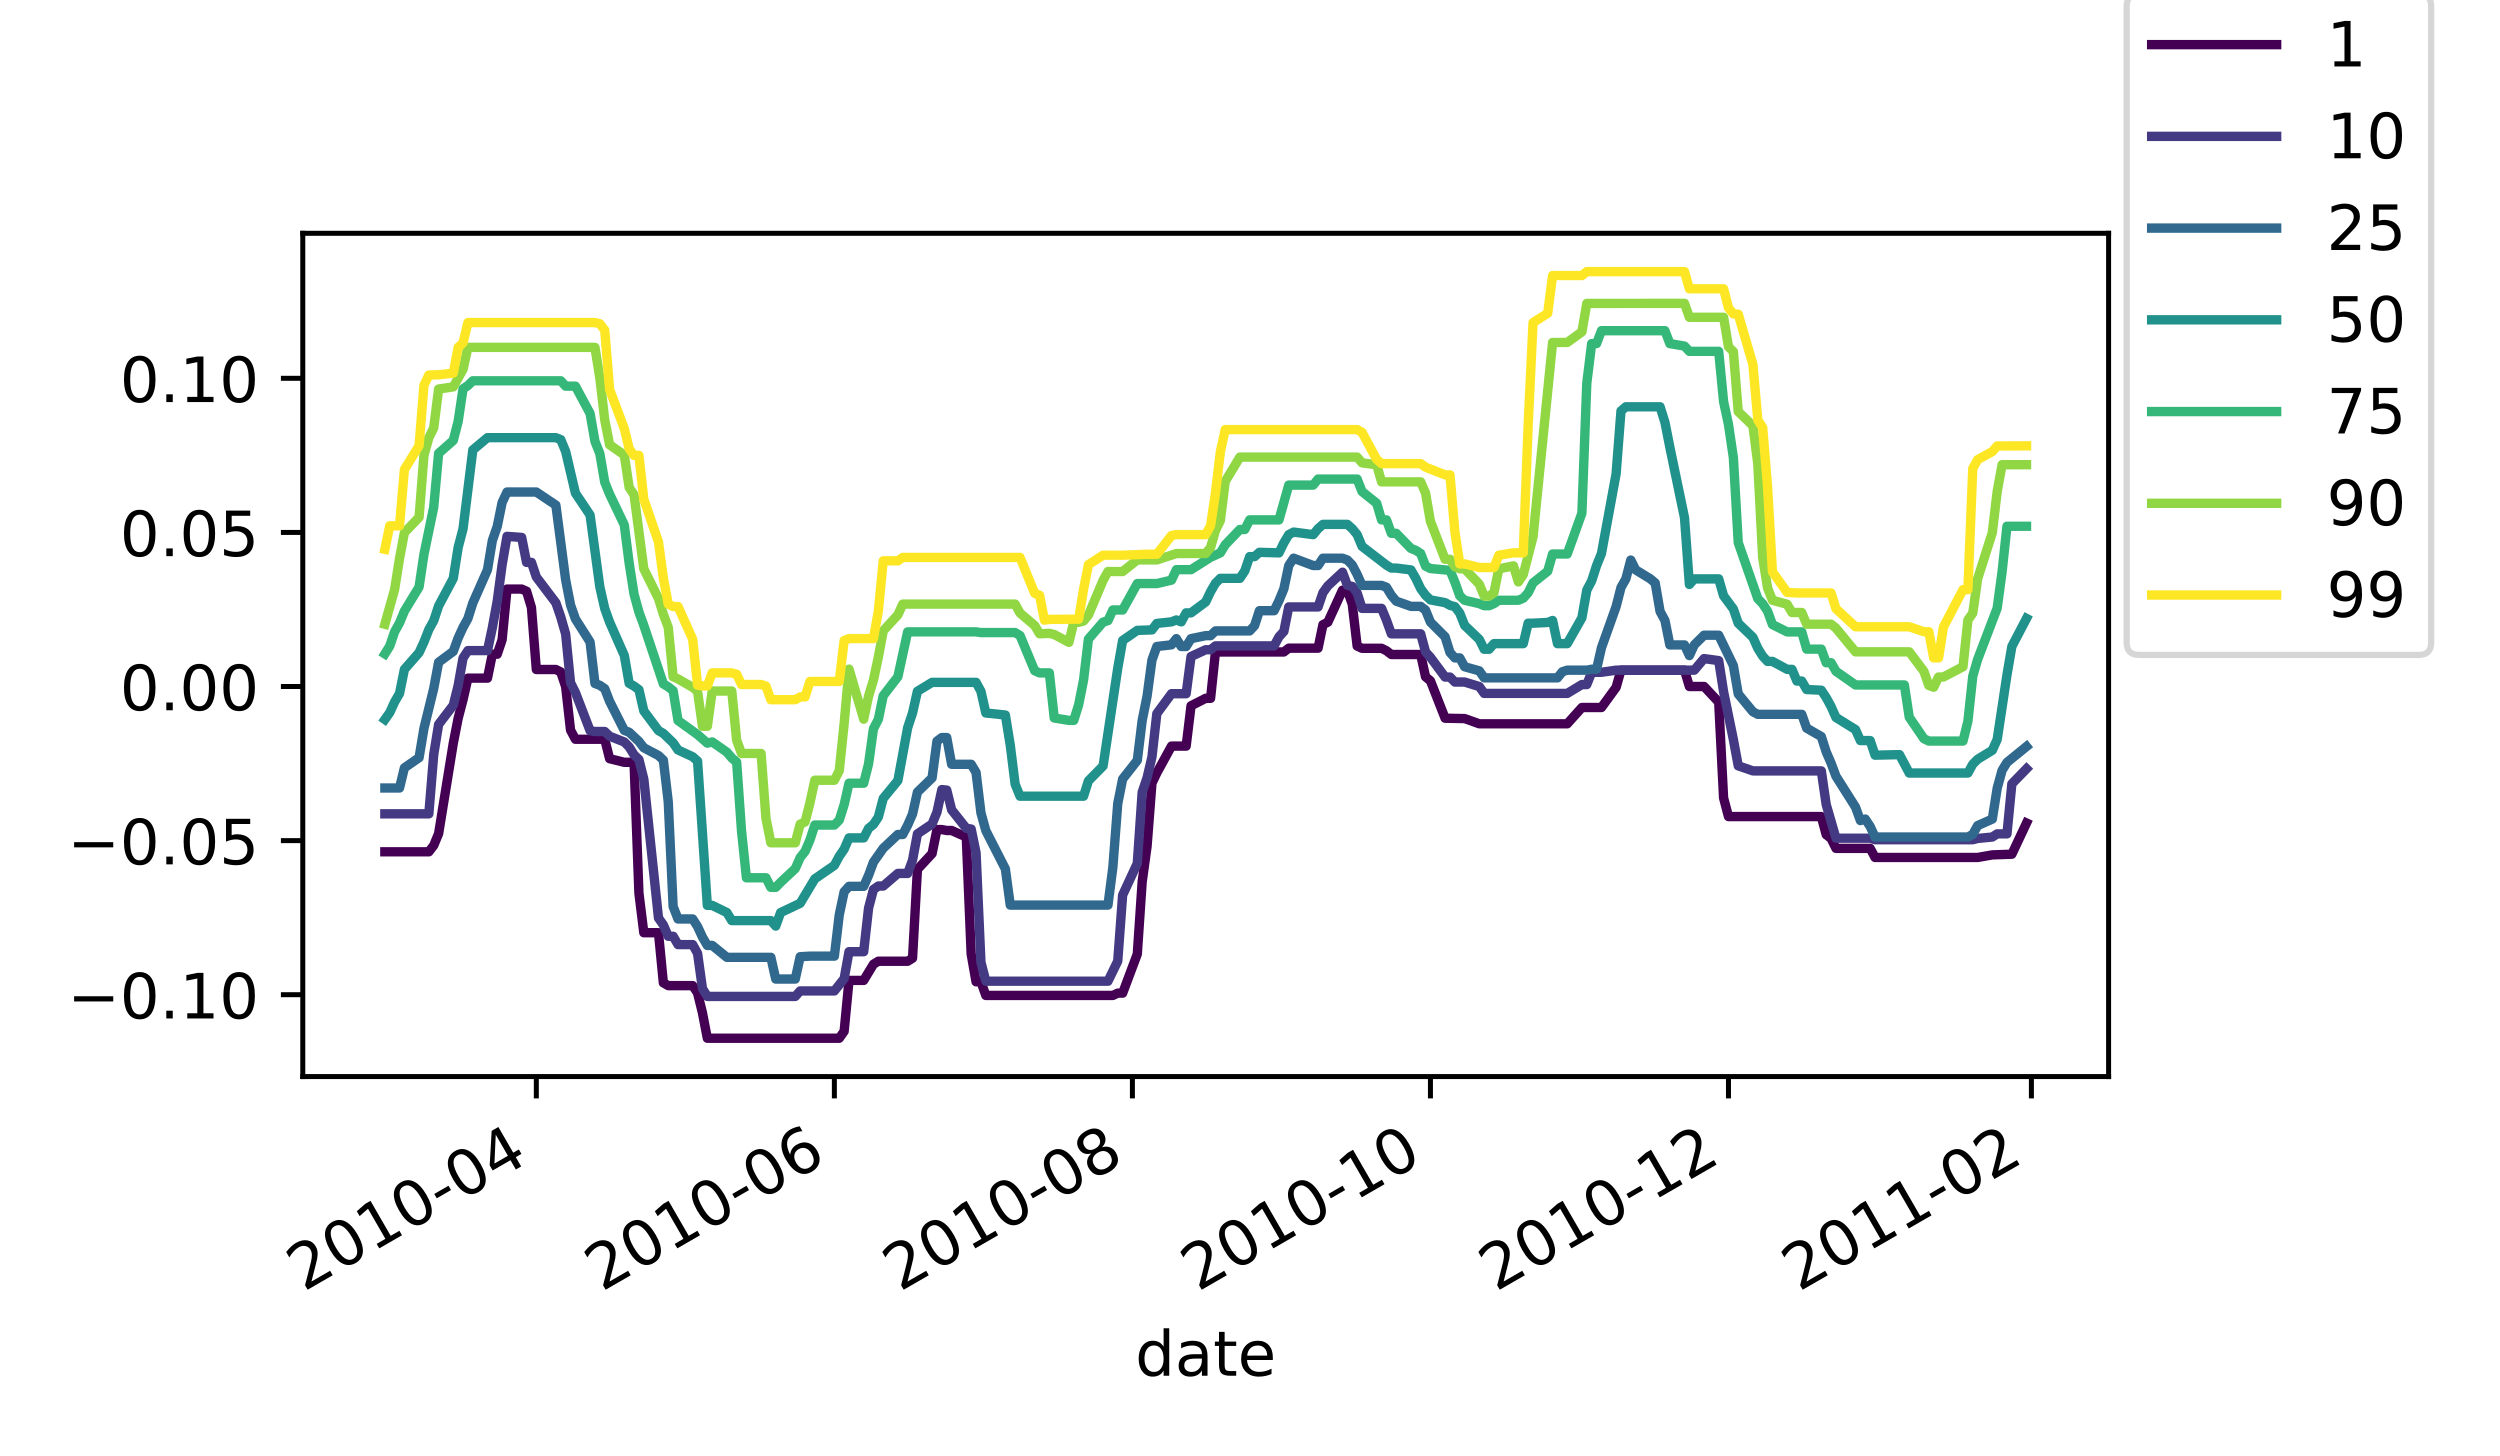 <?xml version="1.0" encoding="utf-8" standalone="no"?>
<!DOCTYPE svg PUBLIC "-//W3C//DTD SVG 1.1//EN"
  "http://www.w3.org/Graphics/SVG/1.1/DTD/svg11.dtd">
<!-- Created with matplotlib (http://matplotlib.org/) -->
<svg height="233pt" version="1.1" viewBox="0 0 400 233" width="400pt" xmlns="http://www.w3.org/2000/svg" xmlns:xlink="http://www.w3.org/1999/xlink">
 <defs>
  <style type="text/css">
*{stroke-linecap:butt;stroke-linejoin:round;}
  </style>
 </defs>
 <g id="figure_1">
  <g id="patch_1">
   <path d="M 0 233 
L 400 233 
L 400 0 
L 0 0 
z
" style="fill:#ffffff;"/>
  </g>
  <g id="axes_1">
   <g id="patch_2">
    <path d="M 48.445 172.249 
L 337.375 172.249 
L 337.375 37.327 
L 48.445 37.327 
z
" style="fill:#ffffff;"/>
   </g>
   <g id="matplotlib.axis_1">
    <g id="xtick_1">
     <g id="line2d_1">
      <defs>
       <path d="M 0 0 
L 0 3.5 
" id="m44a816fcd1" style="stroke:#000000;stroke-width:0.8;"/>
      </defs>
      <g>
       <use style="stroke:#000000;stroke-width:0.8;" x="85.812" xlink:href="#m44a816fcd1" y="172.249"/>
      </g>
     </g>
     <g id="text_1">
      <!-- 2010-04 -->
      <defs>
       <path d="M 19.188 8.297 
L 53.609 8.297 
L 53.609 0 
L 7.328 0 
L 7.328 8.297 
Q 12.938 14.109 22.625 23.891 
Q 32.328 33.688 34.812 36.531 
Q 39.547 41.844 41.422 45.531 
Q 43.312 49.219 43.312 52.781 
Q 43.312 58.594 39.234 62.25 
Q 35.156 65.922 28.609 65.922 
Q 23.969 65.922 18.812 64.312 
Q 13.672 62.703 7.812 59.422 
L 7.812 69.391 
Q 13.766 71.781 18.938 73 
Q 24.125 74.219 28.422 74.219 
Q 39.75 74.219 46.484 68.547 
Q 53.219 62.891 53.219 53.422 
Q 53.219 48.922 51.531 44.891 
Q 49.859 40.875 45.406 35.406 
Q 44.188 33.984 37.641 27.219 
Q 31.109 20.453 19.188 8.297 
z
" id="DejaVuSans-32"/>
       <path d="M 31.781 66.406 
Q 24.172 66.406 20.328 58.906 
Q 16.5 51.422 16.5 36.375 
Q 16.5 21.391 20.328 13.891 
Q 24.172 6.391 31.781 6.391 
Q 39.453 6.391 43.281 13.891 
Q 47.125 21.391 47.125 36.375 
Q 47.125 51.422 43.281 58.906 
Q 39.453 66.406 31.781 66.406 
z
M 31.781 74.219 
Q 44.047 74.219 50.516 64.516 
Q 56.984 54.828 56.984 36.375 
Q 56.984 17.969 50.516 8.266 
Q 44.047 -1.422 31.781 -1.422 
Q 19.531 -1.422 13.062 8.266 
Q 6.594 17.969 6.594 36.375 
Q 6.594 54.828 13.062 64.516 
Q 19.531 74.219 31.781 74.219 
z
" id="DejaVuSans-30"/>
       <path d="M 12.406 8.297 
L 28.516 8.297 
L 28.516 63.922 
L 10.984 60.406 
L 10.984 69.391 
L 28.422 72.906 
L 38.281 72.906 
L 38.281 8.297 
L 54.391 8.297 
L 54.391 0 
L 12.406 0 
z
" id="DejaVuSans-31"/>
       <path d="M 4.891 31.391 
L 31.203 31.391 
L 31.203 23.391 
L 4.891 23.391 
z
" id="DejaVuSans-2d"/>
       <path d="M 37.797 64.312 
L 12.891 25.391 
L 37.797 25.391 
z
M 35.203 72.906 
L 47.609 72.906 
L 47.609 25.391 
L 58.016 25.391 
L 58.016 17.188 
L 47.609 17.188 
L 47.609 0 
L 37.797 0 
L 37.797 17.188 
L 4.891 17.188 
L 4.891 26.703 
z
" id="DejaVuSans-34"/>
      </defs>
      <g transform="translate(48.587 206.721)rotate(-30)scale(0.1 -0.1)">
       <use xlink:href="#DejaVuSans-32"/>
       <use x="63.623" xlink:href="#DejaVuSans-30"/>
       <use x="127.246" xlink:href="#DejaVuSans-31"/>
       <use x="190.869" xlink:href="#DejaVuSans-30"/>
       <use x="254.492" xlink:href="#DejaVuSans-2d"/>
       <use x="290.576" xlink:href="#DejaVuSans-30"/>
       <use x="354.199" xlink:href="#DejaVuSans-34"/>
      </g>
     </g>
    </g>
    <g id="xtick_2">
     <g id="line2d_2">
      <g>
       <use style="stroke:#000000;stroke-width:0.8;" x="133.498" xlink:href="#m44a816fcd1" y="172.249"/>
      </g>
     </g>
     <g id="text_2">
      <!-- 2010-06 -->
      <defs>
       <path d="M 33.016 40.375 
Q 26.375 40.375 22.484 35.828 
Q 18.609 31.297 18.609 23.391 
Q 18.609 15.531 22.484 10.953 
Q 26.375 6.391 33.016 6.391 
Q 39.656 6.391 43.531 10.953 
Q 47.406 15.531 47.406 23.391 
Q 47.406 31.297 43.531 35.828 
Q 39.656 40.375 33.016 40.375 
z
M 52.594 71.297 
L 52.594 62.312 
Q 48.875 64.062 45.094 64.984 
Q 41.312 65.922 37.594 65.922 
Q 27.828 65.922 22.672 59.328 
Q 17.531 52.734 16.797 39.406 
Q 19.672 43.656 24.016 45.922 
Q 28.375 48.188 33.594 48.188 
Q 44.578 48.188 50.953 41.516 
Q 57.328 34.859 57.328 23.391 
Q 57.328 12.156 50.688 5.359 
Q 44.047 -1.422 33.016 -1.422 
Q 20.359 -1.422 13.672 8.266 
Q 6.984 17.969 6.984 36.375 
Q 6.984 53.656 15.188 63.938 
Q 23.391 74.219 37.203 74.219 
Q 40.922 74.219 44.703 73.484 
Q 48.484 72.75 52.594 71.297 
z
" id="DejaVuSans-36"/>
      </defs>
      <g transform="translate(96.273 206.721)rotate(-30)scale(0.1 -0.1)">
       <use xlink:href="#DejaVuSans-32"/>
       <use x="63.623" xlink:href="#DejaVuSans-30"/>
       <use x="127.246" xlink:href="#DejaVuSans-31"/>
       <use x="190.869" xlink:href="#DejaVuSans-30"/>
       <use x="254.492" xlink:href="#DejaVuSans-2d"/>
       <use x="290.576" xlink:href="#DejaVuSans-30"/>
       <use x="354.199" xlink:href="#DejaVuSans-36"/>
      </g>
     </g>
    </g>
    <g id="xtick_3">
     <g id="line2d_3">
      <g>
       <use style="stroke:#000000;stroke-width:0.8;" x="181.184" xlink:href="#m44a816fcd1" y="172.249"/>
      </g>
     </g>
     <g id="text_3">
      <!-- 2010-08 -->
      <defs>
       <path d="M 31.781 34.625 
Q 24.75 34.625 20.719 30.859 
Q 16.703 27.094 16.703 20.516 
Q 16.703 13.922 20.719 10.156 
Q 24.75 6.391 31.781 6.391 
Q 38.812 6.391 42.859 10.172 
Q 46.922 13.969 46.922 20.516 
Q 46.922 27.094 42.891 30.859 
Q 38.875 34.625 31.781 34.625 
z
M 21.922 38.812 
Q 15.578 40.375 12.031 44.719 
Q 8.5 49.078 8.5 55.328 
Q 8.5 64.062 14.719 69.141 
Q 20.953 74.219 31.781 74.219 
Q 42.672 74.219 48.875 69.141 
Q 55.078 64.062 55.078 55.328 
Q 55.078 49.078 51.531 44.719 
Q 48 40.375 41.703 38.812 
Q 48.828 37.156 52.797 32.312 
Q 56.781 27.484 56.781 20.516 
Q 56.781 9.906 50.312 4.234 
Q 43.844 -1.422 31.781 -1.422 
Q 19.734 -1.422 13.25 4.234 
Q 6.781 9.906 6.781 20.516 
Q 6.781 27.484 10.781 32.312 
Q 14.797 37.156 21.922 38.812 
z
M 18.312 54.391 
Q 18.312 48.734 21.844 45.562 
Q 25.391 42.391 31.781 42.391 
Q 38.141 42.391 41.719 45.562 
Q 45.312 48.734 45.312 54.391 
Q 45.312 60.062 41.719 63.234 
Q 38.141 66.406 31.781 66.406 
Q 25.391 66.406 21.844 63.234 
Q 18.312 60.062 18.312 54.391 
z
" id="DejaVuSans-38"/>
      </defs>
      <g transform="translate(143.959 206.721)rotate(-30)scale(0.1 -0.1)">
       <use xlink:href="#DejaVuSans-32"/>
       <use x="63.623" xlink:href="#DejaVuSans-30"/>
       <use x="127.246" xlink:href="#DejaVuSans-31"/>
       <use x="190.869" xlink:href="#DejaVuSans-30"/>
       <use x="254.492" xlink:href="#DejaVuSans-2d"/>
       <use x="290.576" xlink:href="#DejaVuSans-30"/>
       <use x="354.199" xlink:href="#DejaVuSans-38"/>
      </g>
     </g>
    </g>
    <g id="xtick_4">
     <g id="line2d_4">
      <g>
       <use style="stroke:#000000;stroke-width:0.8;" x="228.87" xlink:href="#m44a816fcd1" y="172.249"/>
      </g>
     </g>
     <g id="text_4">
      <!-- 2010-10 -->
      <g transform="translate(191.645 206.721)rotate(-30)scale(0.1 -0.1)">
       <use xlink:href="#DejaVuSans-32"/>
       <use x="63.623" xlink:href="#DejaVuSans-30"/>
       <use x="127.246" xlink:href="#DejaVuSans-31"/>
       <use x="190.869" xlink:href="#DejaVuSans-30"/>
       <use x="254.492" xlink:href="#DejaVuSans-2d"/>
       <use x="290.576" xlink:href="#DejaVuSans-31"/>
       <use x="354.199" xlink:href="#DejaVuSans-30"/>
      </g>
     </g>
    </g>
    <g id="xtick_5">
     <g id="line2d_5">
      <g>
       <use style="stroke:#000000;stroke-width:0.8;" x="276.556" xlink:href="#m44a816fcd1" y="172.249"/>
      </g>
     </g>
     <g id="text_5">
      <!-- 2010-12 -->
      <g transform="translate(239.331 206.721)rotate(-30)scale(0.1 -0.1)">
       <use xlink:href="#DejaVuSans-32"/>
       <use x="63.623" xlink:href="#DejaVuSans-30"/>
       <use x="127.246" xlink:href="#DejaVuSans-31"/>
       <use x="190.869" xlink:href="#DejaVuSans-30"/>
       <use x="254.492" xlink:href="#DejaVuSans-2d"/>
       <use x="290.576" xlink:href="#DejaVuSans-31"/>
       <use x="354.199" xlink:href="#DejaVuSans-32"/>
      </g>
     </g>
    </g>
    <g id="xtick_6">
     <g id="line2d_6">
      <g>
       <use style="stroke:#000000;stroke-width:0.8;" x="325.024" xlink:href="#m44a816fcd1" y="172.249"/>
      </g>
     </g>
     <g id="text_6">
      <!-- 2011-02 -->
      <g transform="translate(287.799 206.721)rotate(-30)scale(0.1 -0.1)">
       <use xlink:href="#DejaVuSans-32"/>
       <use x="63.623" xlink:href="#DejaVuSans-30"/>
       <use x="127.246" xlink:href="#DejaVuSans-31"/>
       <use x="190.869" xlink:href="#DejaVuSans-31"/>
       <use x="254.492" xlink:href="#DejaVuSans-2d"/>
       <use x="290.576" xlink:href="#DejaVuSans-30"/>
       <use x="354.199" xlink:href="#DejaVuSans-32"/>
      </g>
     </g>
    </g>
    <g id="text_7">
     <!-- date -->
     <defs>
      <path d="M 45.406 46.391 
L 45.406 75.984 
L 54.391 75.984 
L 54.391 0 
L 45.406 0 
L 45.406 8.203 
Q 42.578 3.328 38.25 0.953 
Q 33.938 -1.422 27.875 -1.422 
Q 17.969 -1.422 11.734 6.484 
Q 5.516 14.406 5.516 27.297 
Q 5.516 40.188 11.734 48.094 
Q 17.969 56 27.875 56 
Q 33.938 56 38.25 53.625 
Q 42.578 51.266 45.406 46.391 
z
M 14.797 27.297 
Q 14.797 17.391 18.875 11.75 
Q 22.953 6.109 30.078 6.109 
Q 37.203 6.109 41.297 11.75 
Q 45.406 17.391 45.406 27.297 
Q 45.406 37.203 41.297 42.844 
Q 37.203 48.484 30.078 48.484 
Q 22.953 48.484 18.875 42.844 
Q 14.797 37.203 14.797 27.297 
z
" id="DejaVuSans-64"/>
      <path d="M 34.281 27.484 
Q 23.391 27.484 19.188 25 
Q 14.984 22.516 14.984 16.5 
Q 14.984 11.719 18.141 8.906 
Q 21.297 6.109 26.703 6.109 
Q 34.188 6.109 38.703 11.406 
Q 43.219 16.703 43.219 25.484 
L 43.219 27.484 
z
M 52.203 31.203 
L 52.203 0 
L 43.219 0 
L 43.219 8.297 
Q 40.141 3.328 35.547 0.953 
Q 30.953 -1.422 24.312 -1.422 
Q 15.922 -1.422 10.953 3.297 
Q 6 8.016 6 15.922 
Q 6 25.141 12.172 29.828 
Q 18.359 34.516 30.609 34.516 
L 43.219 34.516 
L 43.219 35.406 
Q 43.219 41.609 39.141 45 
Q 35.062 48.391 27.688 48.391 
Q 23 48.391 18.547 47.266 
Q 14.109 46.141 10.016 43.891 
L 10.016 52.203 
Q 14.938 54.109 19.578 55.047 
Q 24.219 56 28.609 56 
Q 40.484 56 46.344 49.844 
Q 52.203 43.703 52.203 31.203 
z
" id="DejaVuSans-61"/>
      <path d="M 18.312 70.219 
L 18.312 54.688 
L 36.812 54.688 
L 36.812 47.703 
L 18.312 47.703 
L 18.312 18.016 
Q 18.312 11.328 20.141 9.422 
Q 21.969 7.516 27.594 7.516 
L 36.812 7.516 
L 36.812 0 
L 27.594 0 
Q 17.188 0 13.234 3.875 
Q 9.281 7.766 9.281 18.016 
L 9.281 47.703 
L 2.688 47.703 
L 2.688 54.688 
L 9.281 54.688 
L 9.281 70.219 
z
" id="DejaVuSans-74"/>
      <path d="M 56.203 29.594 
L 56.203 25.203 
L 14.891 25.203 
Q 15.484 15.922 20.484 11.062 
Q 25.484 6.203 34.422 6.203 
Q 39.594 6.203 44.453 7.469 
Q 49.312 8.734 54.109 11.281 
L 54.109 2.781 
Q 49.266 0.734 44.188 -0.344 
Q 39.109 -1.422 33.891 -1.422 
Q 20.797 -1.422 13.156 6.188 
Q 5.516 13.812 5.516 26.812 
Q 5.516 40.234 12.766 48.109 
Q 20.016 56 32.328 56 
Q 43.359 56 49.781 48.891 
Q 56.203 41.797 56.203 29.594 
z
M 47.219 32.234 
Q 47.125 39.594 43.094 43.984 
Q 39.062 48.391 32.422 48.391 
Q 24.906 48.391 20.391 44.141 
Q 15.875 39.891 15.188 32.172 
z
" id="DejaVuSans-65"/>
     </defs>
     <g transform="translate(181.635 220.12)scale(0.1 -0.1)">
      <use xlink:href="#DejaVuSans-64"/>
      <use x="63.477" xlink:href="#DejaVuSans-61"/>
      <use x="124.756" xlink:href="#DejaVuSans-74"/>
      <use x="163.965" xlink:href="#DejaVuSans-65"/>
     </g>
    </g>
   </g>
   <g id="matplotlib.axis_2">
    <g id="ytick_1">
     <g id="line2d_7">
      <defs>
       <path d="M 0 0 
L -3.5 0 
" id="m8c38d8826f" style="stroke:#000000;stroke-width:0.8;"/>
      </defs>
      <g>
       <use style="stroke:#000000;stroke-width:0.8;" x="48.445" xlink:href="#m8c38d8826f" y="159.153"/>
      </g>
     </g>
     <g id="text_8">
      <!-- −0.10 -->
      <defs>
       <path d="M 10.594 35.5 
L 73.188 35.5 
L 73.188 27.203 
L 10.594 27.203 
z
" id="DejaVuSans-2212"/>
       <path d="M 10.688 12.406 
L 21 12.406 
L 21 0 
L 10.688 0 
z
" id="DejaVuSans-2e"/>
      </defs>
      <g transform="translate(10.8 162.952)scale(0.1 -0.1)">
       <use xlink:href="#DejaVuSans-2212"/>
       <use x="83.789" xlink:href="#DejaVuSans-30"/>
       <use x="147.412" xlink:href="#DejaVuSans-2e"/>
       <use x="179.199" xlink:href="#DejaVuSans-31"/>
       <use x="242.822" xlink:href="#DejaVuSans-30"/>
      </g>
     </g>
    </g>
    <g id="ytick_2">
     <g id="line2d_8">
      <g>
       <use style="stroke:#000000;stroke-width:0.8;" x="48.445" xlink:href="#m8c38d8826f" y="134.498"/>
      </g>
     </g>
     <g id="text_9">
      <!-- −0.05 -->
      <defs>
       <path d="M 10.797 72.906 
L 49.516 72.906 
L 49.516 64.594 
L 19.828 64.594 
L 19.828 46.734 
Q 21.969 47.469 24.109 47.828 
Q 26.266 48.188 28.422 48.188 
Q 40.625 48.188 47.75 41.5 
Q 54.891 34.812 54.891 23.391 
Q 54.891 11.625 47.562 5.094 
Q 40.234 -1.422 26.906 -1.422 
Q 22.312 -1.422 17.547 -0.641 
Q 12.797 0.141 7.719 1.703 
L 7.719 11.625 
Q 12.109 9.234 16.797 8.062 
Q 21.484 6.891 26.703 6.891 
Q 35.156 6.891 40.078 11.328 
Q 45.016 15.766 45.016 23.391 
Q 45.016 31 40.078 35.438 
Q 35.156 39.891 26.703 39.891 
Q 22.75 39.891 18.812 39.016 
Q 14.891 38.141 10.797 36.281 
z
" id="DejaVuSans-35"/>
      </defs>
      <g transform="translate(10.8 138.297)scale(0.1 -0.1)">
       <use xlink:href="#DejaVuSans-2212"/>
       <use x="83.789" xlink:href="#DejaVuSans-30"/>
       <use x="147.412" xlink:href="#DejaVuSans-2e"/>
       <use x="179.199" xlink:href="#DejaVuSans-30"/>
       <use x="242.822" xlink:href="#DejaVuSans-35"/>
      </g>
     </g>
    </g>
    <g id="ytick_3">
     <g id="line2d_9">
      <g>
       <use style="stroke:#000000;stroke-width:0.8;" x="48.445" xlink:href="#m8c38d8826f" y="109.843"/>
      </g>
     </g>
     <g id="text_10">
      <!-- 0.00 -->
      <g transform="translate(19.18 113.642)scale(0.1 -0.1)">
       <use xlink:href="#DejaVuSans-30"/>
       <use x="63.623" xlink:href="#DejaVuSans-2e"/>
       <use x="95.41" xlink:href="#DejaVuSans-30"/>
       <use x="159.033" xlink:href="#DejaVuSans-30"/>
      </g>
     </g>
    </g>
    <g id="ytick_4">
     <g id="line2d_10">
      <g>
       <use style="stroke:#000000;stroke-width:0.8;" x="48.445" xlink:href="#m8c38d8826f" y="85.187"/>
      </g>
     </g>
     <g id="text_11">
      <!-- 0.05 -->
      <g transform="translate(19.18 88.986)scale(0.1 -0.1)">
       <use xlink:href="#DejaVuSans-30"/>
       <use x="63.623" xlink:href="#DejaVuSans-2e"/>
       <use x="95.41" xlink:href="#DejaVuSans-30"/>
       <use x="159.033" xlink:href="#DejaVuSans-35"/>
      </g>
     </g>
    </g>
    <g id="ytick_5">
     <g id="line2d_11">
      <g>
       <use style="stroke:#000000;stroke-width:0.8;" x="48.445" xlink:href="#m8c38d8826f" y="60.532"/>
      </g>
     </g>
     <g id="text_12">
      <!-- 0.10 -->
      <g transform="translate(19.18 64.331)scale(0.1 -0.1)">
       <use xlink:href="#DejaVuSans-30"/>
       <use x="63.623" xlink:href="#DejaVuSans-2e"/>
       <use x="95.41" xlink:href="#DejaVuSans-31"/>
       <use x="159.033" xlink:href="#DejaVuSans-30"/>
      </g>
     </g>
    </g>
   </g>
   <g id="line2d_12">
    <path clip-path="url(#p69d5c476d1)" d="M 61.578 136.288 
L 68.614 136.288 
L 69.396 135.265 
L 70.178 133.376 
L 72.523 118.926 
L 73.305 114.919 
L 74.086 111.94 
L 74.868 108.503 
L 77.995 108.503 
L 78.777 104.672 
L 79.558 104.672 
L 80.34 102.357 
L 81.122 94.251 
L 83.467 94.251 
L 84.249 94.599 
L 85.031 97.204 
L 85.812 107.119 
L 88.939 107.119 
L 89.721 107.513 
L 90.503 109.857 
L 91.284 116.818 
L 92.066 118.281 
L 96.757 118.281 
L 97.538 121.39 
L 99.884 121.97 
L 101.447 121.97 
L 102.229 142.926 
L 103.01 149.234 
L 105.356 149.234 
L 106.137 157.252 
L 106.919 157.699 
L 110.828 157.699 
L 111.61 158.87 
L 112.391 162.058 
L 113.173 166.116 
L 134.28 166.116 
L 135.062 165.01 
L 135.843 156.864 
L 138.189 156.864 
L 139.752 154.275 
L 140.534 153.796 
L 145.224 153.796 
L 146.006 153.31 
L 146.788 139.101 
L 149.133 136.574 
L 149.915 132.733 
L 150.696 132.733 
L 151.478 132.879 
L 152.26 132.879 
L 154.605 133.933 
L 155.387 152.642 
L 156.169 157.083 
L 156.95 157.083 
L 157.732 159.268 
L 178.057 159.268 
L 178.839 158.903 
L 179.621 158.903 
L 181.966 152.657 
L 182.748 141.09 
L 183.529 135.419 
L 184.311 125.307 
L 185.093 123.664 
L 187.438 119.378 
L 189.783 119.378 
L 190.565 112.927 
L 192.91 111.728 
L 193.692 111.728 
L 194.474 104.314 
L 205.418 104.314 
L 206.2 103.706 
L 210.89 103.706 
L 211.672 99.948 
L 212.454 99.55 
L 214.799 94.432 
L 215.581 94.451 
L 216.362 96.672 
L 217.144 103.371 
L 217.926 103.726 
L 221.053 103.726 
L 221.834 104.12 
L 222.616 104.719 
L 227.307 104.719 
L 228.088 108.286 
L 228.87 108.935 
L 231.215 114.914 
L 234.342 114.973 
L 236.687 115.808 
L 250.759 115.808 
L 253.104 113.202 
L 256.231 113.202 
L 258.576 109.98 
L 259.358 107.225 
L 269.52 107.225 
L 270.302 109.839 
L 272.647 109.839 
L 274.992 112.336 
L 275.774 127.67 
L 276.556 130.649 
L 291.409 130.649 
L 292.191 133.546 
L 292.972 134.151 
L 293.754 135.736 
L 299.226 135.736 
L 300.008 137.195 
L 316.424 137.195 
L 318.77 136.782 
L 321.897 136.673 
L 324.242 131.685 
L 324.242 131.685 
" style="fill:none;stroke:#440154;stroke-linecap:square;stroke-width:1.5;"/>
   </g>
   <g id="line2d_13">
    <path clip-path="url(#p69d5c476d1)" d="M 61.578 130.214 
L 68.614 130.214 
L 69.396 120.729 
L 70.178 115.902 
L 72.523 112.837 
L 73.305 109.684 
L 74.086 105.281 
L 74.868 104.095 
L 77.995 104.095 
L 78.777 100.421 
L 79.558 96.167 
L 80.34 90.347 
L 81.122 85.816 
L 83.467 85.99 
L 84.249 89.98 
L 85.031 89.98 
L 85.812 92.316 
L 88.939 96.449 
L 89.721 98.719 
L 90.503 101.439 
L 91.284 109.227 
L 92.066 110.797 
L 94.411 116.909 
L 95.193 117.043 
L 96.757 117.043 
L 97.538 117.798 
L 99.884 118.716 
L 100.665 119.509 
L 101.447 120.771 
L 102.229 121.526 
L 103.01 124.661 
L 105.356 146.879 
L 106.137 147.989 
L 106.919 149.802 
L 107.701 149.802 
L 108.483 151.137 
L 110.828 151.137 
L 111.61 152.533 
L 112.391 158.178 
L 113.173 159.426 
L 127.244 159.426 
L 128.026 158.549 
L 133.498 158.549 
L 135.062 156.589 
L 135.843 152.27 
L 138.189 152.27 
L 138.97 145.299 
L 139.752 142.311 
L 140.534 141.765 
L 141.316 141.765 
L 143.661 139.752 
L 145.224 139.752 
L 146.006 137.626 
L 146.788 133.418 
L 149.133 131.836 
L 149.915 129.948 
L 150.696 126.335 
L 151.478 126.412 
L 152.26 129.575 
L 154.605 132.529 
L 155.387 132.647 
L 156.169 136.44 
L 156.95 153.959 
L 157.732 156.991 
L 177.275 156.991 
L 178.839 153.78 
L 179.621 143.207 
L 181.966 138.151 
L 182.748 126.754 
L 183.529 124.462 
L 184.311 121.127 
L 185.093 114.177 
L 187.438 110.991 
L 189.783 110.991 
L 190.565 105.04 
L 192.91 103.959 
L 193.692 103.959 
L 194.474 103.346 
L 203.854 103.346 
L 204.636 101.889 
L 205.418 101.028 
L 206.2 97.111 
L 210.89 97.111 
L 211.672 94.827 
L 212.454 93.737 
L 214.799 91.56 
L 215.581 93.649 
L 216.362 93.828 
L 217.144 94.871 
L 217.926 97.341 
L 221.053 97.341 
L 221.834 99.231 
L 222.616 101.411 
L 227.307 101.411 
L 228.088 104.305 
L 228.87 105.171 
L 231.215 108.331 
L 231.997 108.331 
L 232.779 109.128 
L 234.342 109.128 
L 236.687 109.847 
L 237.469 110.945 
L 250.759 110.945 
L 253.104 109.529 
L 253.886 109.529 
L 254.667 107.565 
L 256.231 107.565 
L 258.576 107.225 
L 271.084 107.225 
L 272.647 105.375 
L 274.992 105.698 
L 275.774 110.685 
L 277.338 118.327 
L 278.119 122.532 
L 280.465 123.343 
L 291.409 123.343 
L 292.191 128.728 
L 293.754 134.111 
L 299.226 134.111 
L 300.008 134.356 
L 315.643 134.356 
L 316.424 134.152 
L 318.77 133.924 
L 319.551 133.418 
L 321.115 133.418 
L 321.897 125.416 
L 324.242 123.003 
L 324.242 123.003 
" style="fill:none;stroke:#443983;stroke-linecap:square;stroke-width:1.5;"/>
   </g>
   <g id="line2d_14">
    <path clip-path="url(#p69d5c476d1)" d="M 61.578 126.08 
L 63.924 126.08 
L 64.705 122.854 
L 67.051 121.227 
L 67.832 116.541 
L 69.396 110.16 
L 70.178 105.962 
L 72.523 104.217 
L 73.305 102.075 
L 74.086 100.374 
L 74.868 98.955 
L 75.65 96.477 
L 77.995 91.171 
L 78.777 86.479 
L 79.558 84.225 
L 80.34 80.391 
L 81.122 78.725 
L 85.812 78.725 
L 88.939 80.822 
L 90.503 92.775 
L 91.284 96.793 
L 92.066 99.03 
L 94.411 102.722 
L 95.193 109.36 
L 95.975 109.651 
L 96.757 110.189 
L 97.538 112.213 
L 99.884 116.855 
L 100.665 117.158 
L 102.229 118.631 
L 103.01 119.643 
L 105.356 120.887 
L 106.137 121.62 
L 106.919 128.26 
L 107.701 145.05 
L 108.483 147.035 
L 110.828 147.035 
L 111.61 148.252 
L 112.391 149.938 
L 113.173 151.267 
L 113.955 151.267 
L 116.3 153.172 
L 123.336 153.172 
L 124.117 156.647 
L 127.244 156.647 
L 128.026 153.075 
L 129.59 152.983 
L 133.498 152.983 
L 134.28 146.382 
L 135.062 142.688 
L 135.843 141.814 
L 138.189 141.814 
L 138.97 140.055 
L 139.752 137.938 
L 141.316 135.719 
L 143.661 133.518 
L 144.443 133.518 
L 145.224 132.026 
L 146.006 130.242 
L 146.788 126.742 
L 149.133 124.465 
L 149.915 118.59 
L 150.696 118.005 
L 151.478 118.005 
L 152.26 122.285 
L 155.387 122.285 
L 156.169 123.588 
L 156.95 130.059 
L 157.732 132.899 
L 160.859 139.025 
L 161.641 144.813 
L 177.275 144.813 
L 178.057 138.772 
L 178.839 128.584 
L 179.621 124.641 
L 181.966 121.663 
L 182.748 115.276 
L 183.529 111.4 
L 184.311 105.611 
L 185.093 103.44 
L 187.438 103.169 
L 188.22 102.184 
L 189.001 103.44 
L 189.783 103.44 
L 190.565 102.184 
L 192.91 101.703 
L 193.692 101.703 
L 194.474 100.947 
L 199.946 100.947 
L 200.728 100.104 
L 201.509 97.711 
L 203.854 97.711 
L 204.636 96.109 
L 205.418 94.206 
L 206.2 90.486 
L 206.981 89.31 
L 210.108 90.486 
L 210.89 90.486 
L 211.672 89.31 
L 214.799 89.31 
L 215.581 89.603 
L 216.362 90.41 
L 217.144 91.906 
L 217.926 93.664 
L 221.053 93.664 
L 221.834 93.96 
L 222.616 95.252 
L 223.398 96.185 
L 225.743 97.019 
L 227.307 97.019 
L 228.088 97.621 
L 228.87 99.541 
L 231.215 101.884 
L 231.997 104.392 
L 232.779 105.262 
L 233.56 105.262 
L 234.342 106.678 
L 236.687 107.335 
L 237.469 108.459 
L 249.195 108.459 
L 249.977 107.48 
L 250.759 107.225 
L 253.886 107.225 
L 254.667 107.08 
L 255.449 107.08 
L 256.231 103.643 
L 258.576 97.054 
L 259.358 94.004 
L 260.139 92.613 
L 260.921 89.614 
L 261.703 91.174 
L 264.048 92.613 
L 264.83 93.272 
L 265.612 97.831 
L 266.393 99.271 
L 267.175 103.189 
L 269.52 103.189 
L 270.302 104.891 
L 271.084 103.189 
L 272.647 101.634 
L 274.992 101.634 
L 277.338 106.49 
L 278.119 111.034 
L 280.465 113.884 
L 281.246 114.292 
L 288.282 114.292 
L 289.064 116.501 
L 291.409 117.847 
L 292.191 120.304 
L 292.972 122.099 
L 293.754 124.195 
L 296.881 129.134 
L 297.663 131.29 
L 298.445 131.051 
L 299.226 132.235 
L 300.008 133.926 
L 314.861 133.926 
L 315.643 133.502 
L 316.424 132.094 
L 318.77 131.051 
L 319.551 126.111 
L 320.333 123.258 
L 321.115 121.986 
L 324.242 119.442 
L 324.242 119.442 
" style="fill:none;stroke:#31688e;stroke-linecap:square;stroke-width:1.5;"/>
   </g>
   <g id="line2d_15">
    <path clip-path="url(#p69d5c476d1)" d="M 61.578 115.116 
L 62.36 114.01 
L 63.142 112.3 
L 63.924 110.955 
L 64.705 107.096 
L 67.051 104.42 
L 67.832 102.721 
L 68.614 100.726 
L 69.396 99.31 
L 70.178 96.947 
L 72.523 92.546 
L 73.305 87.585 
L 74.086 84.608 
L 75.65 71.991 
L 77.995 70.026 
L 88.939 70.026 
L 89.721 70.339 
L 90.503 72.233 
L 92.066 78.896 
L 94.411 82.403 
L 95.975 93.924 
L 96.757 97.366 
L 97.538 99.548 
L 99.884 104.861 
L 100.665 109.332 
L 101.447 109.776 
L 102.229 110.352 
L 103.01 113.748 
L 105.356 116.892 
L 106.137 117.348 
L 107.701 118.851 
L 108.483 119.993 
L 110.828 121.079 
L 111.61 121.776 
L 113.173 144.861 
L 113.955 144.861 
L 116.3 146.011 
L 117.082 147.295 
L 123.336 147.295 
L 124.117 148.171 
L 124.899 146.011 
L 128.026 144.526 
L 130.371 140.614 
L 133.498 138.457 
L 134.28 137.002 
L 135.062 135.869 
L 135.843 134.063 
L 138.189 134.063 
L 138.97 132.538 
L 139.752 131.906 
L 140.534 130.731 
L 141.316 127.746 
L 143.661 124.89 
L 145.224 116.439 
L 146.006 114.077 
L 146.788 110.604 
L 149.133 109.176 
L 156.169 109.176 
L 156.95 110.606 
L 157.732 114.077 
L 160.859 114.404 
L 161.641 119.237 
L 162.422 125.476 
L 163.204 127.393 
L 173.367 127.393 
L 174.148 124.938 
L 176.494 122.556 
L 178.839 106.925 
L 179.621 102.474 
L 181.966 100.86 
L 184.311 100.784 
L 185.093 99.746 
L 187.438 99.495 
L 188.22 99.194 
L 189.001 99.495 
L 189.783 98.057 
L 190.565 98.057 
L 192.91 96.31 
L 193.692 94.667 
L 194.474 93.319 
L 195.255 92.534 
L 198.382 92.534 
L 199.164 91.347 
L 199.946 89.059 
L 200.728 89.059 
L 201.509 88.372 
L 204.636 88.46 
L 205.418 86.85 
L 206.2 85.542 
L 206.981 85.132 
L 210.108 85.542 
L 210.89 84.591 
L 211.672 83.901 
L 215.581 83.901 
L 216.362 84.586 
L 217.144 85.542 
L 217.926 87.417 
L 221.834 90.422 
L 222.616 90.892 
L 223.398 90.892 
L 225.743 91.186 
L 226.525 92.534 
L 227.307 94.179 
L 228.088 95.24 
L 228.87 95.983 
L 231.215 96.423 
L 231.997 96.857 
L 232.779 97.064 
L 233.56 98.089 
L 234.342 100.06 
L 236.687 102.304 
L 237.469 103.88 
L 238.251 103.88 
L 239.033 102.981 
L 243.723 102.981 
L 244.505 99.711 
L 245.286 99.711 
L 247.632 99.595 
L 248.413 99.277 
L 249.195 102.981 
L 250.759 102.981 
L 253.104 98.853 
L 253.886 94.422 
L 254.667 92.937 
L 255.449 90.506 
L 256.231 88.558 
L 258.576 75.824 
L 259.358 65.754 
L 260.139 65.087 
L 265.612 65.087 
L 266.393 67.585 
L 267.175 71.557 
L 269.52 82.833 
L 270.302 93.513 
L 271.084 92.622 
L 274.992 92.622 
L 275.774 95.332 
L 277.338 97.437 
L 278.119 99.719 
L 280.465 101.973 
L 281.246 103.725 
L 282.028 104.984 
L 282.81 105.823 
L 283.592 105.823 
L 285.937 107.096 
L 286.718 107.096 
L 287.5 108.968 
L 288.282 108.968 
L 289.064 110.32 
L 291.409 110.435 
L 292.191 111.615 
L 292.972 113.05 
L 293.754 114.795 
L 296.881 116.735 
L 297.663 118.491 
L 299.226 118.491 
L 300.008 120.827 
L 303.917 120.742 
L 305.48 123.683 
L 314.861 123.683 
L 315.643 122.268 
L 316.424 121.483 
L 318.77 120.049 
L 319.551 118.305 
L 321.115 107.987 
L 321.897 103.429 
L 324.242 98.951 
L 324.242 98.951 
" style="fill:none;stroke:#21918c;stroke-linecap:square;stroke-width:1.5;"/>
   </g>
   <g id="line2d_16">
    <path clip-path="url(#p69d5c476d1)" d="M 61.578 104.624 
L 62.36 103.367 
L 63.142 101.077 
L 63.924 99.666 
L 64.705 97.773 
L 67.051 93.921 
L 67.832 88.691 
L 69.396 81.151 
L 70.178 72.534 
L 72.523 70.466 
L 73.305 67.428 
L 74.086 62.211 
L 74.868 61.688 
L 75.65 60.927 
L 89.721 60.927 
L 90.503 61.782 
L 92.066 61.782 
L 94.411 66.154 
L 95.193 70.615 
L 95.975 72.583 
L 96.757 77.148 
L 97.538 79.068 
L 99.884 83.985 
L 100.665 90.112 
L 101.447 95.072 
L 102.229 97.939 
L 103.01 100.065 
L 106.137 109.429 
L 106.919 109.901 
L 107.701 110.515 
L 108.483 115.283 
L 111.61 117.539 
L 113.173 118.901 
L 113.955 118.711 
L 116.3 120.344 
L 117.082 121.271 
L 117.863 121.932 
L 118.645 132.961 
L 119.427 140.445 
L 122.554 140.445 
L 123.336 141.977 
L 124.117 141.977 
L 124.899 141.173 
L 127.244 138.977 
L 128.026 137.21 
L 128.808 136.227 
L 129.59 134.39 
L 130.371 132.005 
L 133.498 132.005 
L 134.28 131.22 
L 135.062 128.749 
L 135.843 125.314 
L 138.189 125.314 
L 138.97 122.22 
L 139.752 116.598 
L 140.534 115.099 
L 141.316 111.319 
L 143.661 108.273 
L 145.224 101.099 
L 156.169 101.099 
L 156.95 101.212 
L 162.422 101.212 
L 163.204 101.685 
L 165.549 107.317 
L 166.331 107.666 
L 167.895 107.666 
L 168.676 114.875 
L 171.022 115.26 
L 171.803 115.26 
L 172.585 112.763 
L 173.367 108.822 
L 174.148 102.246 
L 176.494 99.542 
L 177.275 99.298 
L 178.057 97.596 
L 179.621 97.596 
L 181.966 93.373 
L 185.093 93.373 
L 187.438 92.82 
L 188.22 91.148 
L 190.565 91.148 
L 193.692 89.164 
L 195.255 88.452 
L 196.037 87.167 
L 198.382 84.717 
L 199.164 84.717 
L 199.946 83.184 
L 204.636 83.184 
L 206.2 77.615 
L 210.108 77.615 
L 210.89 76.651 
L 217.144 76.651 
L 217.926 78.644 
L 220.271 80.53 
L 221.053 83.177 
L 221.834 83.177 
L 222.616 85.329 
L 223.398 85.329 
L 225.743 87.744 
L 226.525 88.051 
L 227.307 88.552 
L 228.088 90.582 
L 228.87 90.967 
L 231.997 91.257 
L 232.779 93.137 
L 233.56 95.331 
L 234.342 96.044 
L 236.687 96.582 
L 237.469 96.915 
L 238.251 96.915 
L 239.033 96.582 
L 239.814 96.044 
L 242.941 96.044 
L 243.723 95.71 
L 244.505 94.839 
L 245.286 93.262 
L 247.632 91.397 
L 248.413 88.641 
L 250.759 88.641 
L 253.104 82.108 
L 253.886 61.305 
L 254.667 54.977 
L 255.449 54.977 
L 256.231 52.913 
L 266.393 52.913 
L 267.175 54.977 
L 269.52 55.375 
L 270.302 56.215 
L 274.992 56.215 
L 275.774 64.261 
L 276.556 67.918 
L 277.338 73.21 
L 278.119 86.817 
L 281.246 95.778 
L 282.028 96.604 
L 282.81 97.791 
L 283.592 99.932 
L 285.937 101.103 
L 288.282 101.103 
L 289.064 103.86 
L 291.409 103.86 
L 292.191 106.036 
L 292.972 106.036 
L 293.754 107.406 
L 296.881 109.594 
L 304.698 109.594 
L 305.48 114.756 
L 307.825 118.193 
L 308.607 118.57 
L 314.079 118.57 
L 314.861 115.432 
L 315.643 108.194 
L 316.424 105.501 
L 319.551 97.3 
L 320.333 91.487 
L 321.115 84.201 
L 324.242 84.201 
L 324.242 84.201 
" style="fill:none;stroke:#35b779;stroke-linecap:square;stroke-width:1.5;"/>
   </g>
   <g id="line2d_17">
    <path clip-path="url(#p69d5c476d1)" d="M 61.578 99.879 
L 63.142 94.303 
L 63.924 89.354 
L 64.705 85.221 
L 67.051 82.766 
L 67.832 72.86 
L 68.614 70.042 
L 69.396 68.459 
L 70.178 62.246 
L 72.523 61.897 
L 74.086 59.095 
L 74.868 55.581 
L 95.193 55.581 
L 95.975 60.488 
L 96.757 67.18 
L 97.538 71.165 
L 99.884 72.794 
L 100.665 77.991 
L 101.447 79.171 
L 103.01 91.021 
L 105.356 95.761 
L 106.137 98.283 
L 106.919 100.376 
L 107.701 108.283 
L 108.483 108.631 
L 110.828 109.976 
L 111.61 110.613 
L 112.391 116.204 
L 113.173 116.204 
L 113.955 110.563 
L 117.082 110.563 
L 117.863 118.431 
L 118.645 120.554 
L 121.772 120.554 
L 122.554 130.962 
L 123.336 134.847 
L 127.244 134.847 
L 128.026 131.868 
L 128.808 131.514 
L 129.59 128.453 
L 130.371 124.84 
L 133.498 124.84 
L 134.28 123.312 
L 135.062 115.803 
L 135.843 107.059 
L 138.189 115.065 
L 138.97 111.388 
L 139.752 108.814 
L 140.534 105.15 
L 141.316 100.937 
L 143.661 98.376 
L 144.443 96.658 
L 162.422 96.658 
L 163.204 98.089 
L 165.549 100.082 
L 166.331 101.404 
L 167.895 101.337 
L 168.676 101.521 
L 171.022 102.777 
L 171.803 99.569 
L 172.585 99.569 
L 173.367 99.361 
L 174.148 98.409 
L 176.494 92.858 
L 177.275 91.444 
L 179.621 91.444 
L 181.966 89.586 
L 185.093 89.586 
L 188.22 88.564 
L 192.91 88.564 
L 193.692 87.603 
L 194.474 84.879 
L 195.255 83.284 
L 196.037 77.022 
L 198.382 73.137 
L 217.144 73.137 
L 217.926 74.05 
L 220.271 74.379 
L 221.053 77.1 
L 227.307 77.1 
L 228.088 78.892 
L 228.87 83.412 
L 231.215 89.483 
L 231.997 89.483 
L 232.779 90.677 
L 233.56 91.013 
L 234.342 91.013 
L 236.687 93.47 
L 237.469 95.38 
L 238.251 95.38 
L 239.033 94.835 
L 239.814 91.013 
L 242.16 90.539 
L 242.941 93.101 
L 243.723 91.931 
L 245.286 85.879 
L 248.413 54.794 
L 250.759 54.794 
L 253.104 53.09 
L 253.886 48.551 
L 269.52 48.535 
L 270.302 50.767 
L 275.774 50.767 
L 276.556 55.481 
L 277.338 56.261 
L 278.119 65.855 
L 280.465 68.118 
L 281.246 74.202 
L 282.028 89.208 
L 282.81 94.077 
L 283.592 96.045 
L 285.937 96.68 
L 286.718 98.003 
L 288.282 98.003 
L 289.064 99.873 
L 292.972 99.873 
L 293.754 100.498 
L 296.881 104.296 
L 305.48 104.296 
L 307.825 107.416 
L 308.607 109.67 
L 309.389 109.956 
L 310.171 108.318 
L 310.952 108.318 
L 314.079 106.677 
L 314.861 99.218 
L 315.643 98.091 
L 316.424 92.604 
L 318.77 85.222 
L 319.551 78.626 
L 320.333 74.353 
L 324.242 74.353 
L 324.242 74.353 
" style="fill:none;stroke:#90d743;stroke-linecap:square;stroke-width:1.5;"/>
   </g>
   <g id="line2d_18">
    <path clip-path="url(#p69d5c476d1)" d="M 61.578 87.887 
L 62.36 84.133 
L 63.924 84.133 
L 64.705 75.123 
L 67.051 71.318 
L 67.832 61.646 
L 68.614 60.006 
L 70.178 59.961 
L 72.523 59.696 
L 73.305 55.574 
L 74.086 54.854 
L 74.868 51.611 
L 95.193 51.611 
L 95.975 51.805 
L 96.757 52.82 
L 97.538 62.322 
L 99.884 68.561 
L 100.665 71.798 
L 101.447 72.866 
L 102.229 72.866 
L 103.01 79.885 
L 105.356 86.718 
L 106.137 92.5 
L 106.919 96.656 
L 107.701 97.049 
L 108.483 97.049 
L 110.828 102.282 
L 111.61 109.621 
L 112.391 109.745 
L 113.173 109.745 
L 113.955 107.662 
L 117.082 107.662 
L 117.863 107.881 
L 118.645 109.517 
L 121.772 109.517 
L 122.554 109.784 
L 123.336 111.951 
L 127.244 111.951 
L 128.026 111.505 
L 128.808 111.505 
L 129.59 109.036 
L 134.28 109.036 
L 135.062 102.491 
L 135.843 102.176 
L 139.752 102.176 
L 140.534 97.788 
L 141.316 89.734 
L 143.661 89.734 
L 144.443 89.189 
L 163.204 89.189 
L 165.549 94.924 
L 166.331 95.25 
L 167.113 99.227 
L 167.895 99.101 
L 172.585 99.065 
L 173.367 94.31 
L 174.148 90.341 
L 176.494 88.834 
L 179.621 88.834 
L 183.529 88.678 
L 185.093 88.678 
L 187.438 85.681 
L 188.22 85.54 
L 192.91 85.54 
L 193.692 84.111 
L 194.474 78.868 
L 195.255 72.302 
L 196.037 68.737 
L 217.144 68.737 
L 217.926 69.18 
L 220.271 73.513 
L 221.053 74.179 
L 227.307 74.179 
L 228.088 74.747 
L 231.215 75.982 
L 231.997 75.982 
L 232.779 85.075 
L 233.56 90.225 
L 234.342 90.225 
L 236.687 90.798 
L 239.033 90.798 
L 239.814 88.838 
L 242.16 88.455 
L 243.723 88.455 
L 244.505 68.032 
L 245.286 51.612 
L 247.632 50.129 
L 248.413 44.086 
L 253.104 44.086 
L 253.886 43.46 
L 269.52 43.46 
L 270.302 46.206 
L 275.774 46.206 
L 276.556 49.265 
L 277.338 50.216 
L 278.119 50.275 
L 280.465 58.311 
L 281.246 67.171 
L 282.028 68.427 
L 282.81 77.891 
L 283.592 91.494 
L 285.937 94.78 
L 287.5 94.876 
L 292.972 94.876 
L 293.754 97.394 
L 296.881 100.281 
L 305.48 100.281 
L 307.825 101.076 
L 308.607 101.076 
L 309.389 105.258 
L 310.171 105.258 
L 310.952 100.319 
L 314.079 94.35 
L 314.861 94.35 
L 315.643 74.962 
L 316.424 73.548 
L 318.77 72.255 
L 319.551 71.355 
L 324.242 71.337 
L 324.242 71.337 
" style="fill:none;stroke:#fde725;stroke-linecap:square;stroke-width:1.5;"/>
   </g>
   <g id="patch_3">
    <path d="M 48.445 172.249 
L 48.445 37.327 
" style="fill:none;stroke:#000000;stroke-linecap:square;stroke-linejoin:miter;stroke-width:0.8;"/>
   </g>
   <g id="patch_4">
    <path d="M 337.375 172.249 
L 337.375 37.327 
" style="fill:none;stroke:#000000;stroke-linecap:square;stroke-linejoin:miter;stroke-width:0.8;"/>
   </g>
   <g id="patch_5">
    <path d="M 48.445 172.249 
L 337.375 172.249 
" style="fill:none;stroke:#000000;stroke-linecap:square;stroke-linejoin:miter;stroke-width:0.8;"/>
   </g>
   <g id="patch_6">
    <path d="M 48.445 37.327 
L 337.375 37.327 
" style="fill:none;stroke:#000000;stroke-linecap:square;stroke-linejoin:miter;stroke-width:0.8;"/>
   </g>
   <g id="legend_1">
    <g id="patch_7">
     <path d="M 342.264 104.788 
L 386.989 104.788 
Q 388.989 104.788 388.989 102.788 
L 388.989 1.041 
Q 388.989 -0.959 386.989 -0.959 
L 342.264 -0.959 
Q 340.264 -0.959 340.264 1.041 
L 340.264 102.788 
Q 340.264 104.788 342.264 104.788 
z
" style="fill:#ffffff;opacity:0.8;stroke:#cccccc;stroke-linejoin:miter;"/>
    </g>
    <g id="line2d_19">
     <path d="M 344.264 7.139 
L 364.264 7.139 
" style="fill:none;stroke:#440154;stroke-linecap:square;stroke-width:1.5;"/>
    </g>
    <g id="line2d_20"/>
    <g id="text_13">
     <!-- 1 -->
     <g transform="translate(372.264 10.639)scale(0.1 -0.1)">
      <use xlink:href="#DejaVuSans-31"/>
     </g>
    </g>
    <g id="line2d_21">
     <path d="M 344.264 21.818 
L 364.264 21.818 
" style="fill:none;stroke:#443983;stroke-linecap:square;stroke-width:1.5;"/>
    </g>
    <g id="line2d_22"/>
    <g id="text_14">
     <!-- 10 -->
     <g transform="translate(372.264 25.318)scale(0.1 -0.1)">
      <use xlink:href="#DejaVuSans-31"/>
      <use x="63.623" xlink:href="#DejaVuSans-30"/>
     </g>
    </g>
    <g id="line2d_23">
     <path d="M 344.264 36.496 
L 364.264 36.496 
" style="fill:none;stroke:#31688e;stroke-linecap:square;stroke-width:1.5;"/>
    </g>
    <g id="line2d_24"/>
    <g id="text_15">
     <!-- 25 -->
     <g transform="translate(372.264 39.996)scale(0.1 -0.1)">
      <use xlink:href="#DejaVuSans-32"/>
      <use x="63.623" xlink:href="#DejaVuSans-35"/>
     </g>
    </g>
    <g id="line2d_25">
     <path d="M 344.264 51.174 
L 364.264 51.174 
" style="fill:none;stroke:#21918c;stroke-linecap:square;stroke-width:1.5;"/>
    </g>
    <g id="line2d_26"/>
    <g id="text_16">
     <!-- 50 -->
     <g transform="translate(372.264 54.674)scale(0.1 -0.1)">
      <use xlink:href="#DejaVuSans-35"/>
      <use x="63.623" xlink:href="#DejaVuSans-30"/>
     </g>
    </g>
    <g id="line2d_27">
     <path d="M 344.264 65.852 
L 364.264 65.852 
" style="fill:none;stroke:#35b779;stroke-linecap:square;stroke-width:1.5;"/>
    </g>
    <g id="line2d_28"/>
    <g id="text_17">
     <!-- 75 -->
     <defs>
      <path d="M 8.203 72.906 
L 55.078 72.906 
L 55.078 68.703 
L 28.609 0 
L 18.312 0 
L 43.219 64.594 
L 8.203 64.594 
z
" id="DejaVuSans-37"/>
     </defs>
     <g transform="translate(372.264 69.352)scale(0.1 -0.1)">
      <use xlink:href="#DejaVuSans-37"/>
      <use x="63.623" xlink:href="#DejaVuSans-35"/>
     </g>
    </g>
    <g id="line2d_29">
     <path d="M 344.264 80.53 
L 364.264 80.53 
" style="fill:none;stroke:#90d743;stroke-linecap:square;stroke-width:1.5;"/>
    </g>
    <g id="line2d_30"/>
    <g id="text_18">
     <!-- 90 -->
     <defs>
      <path d="M 10.984 1.516 
L 10.984 10.5 
Q 14.703 8.734 18.5 7.812 
Q 22.312 6.891 25.984 6.891 
Q 35.75 6.891 40.891 13.453 
Q 46.047 20.016 46.781 33.406 
Q 43.953 29.203 39.594 26.953 
Q 35.25 24.703 29.984 24.703 
Q 19.047 24.703 12.672 31.312 
Q 6.297 37.938 6.297 49.422 
Q 6.297 60.641 12.938 67.422 
Q 19.578 74.219 30.609 74.219 
Q 43.266 74.219 49.922 64.516 
Q 56.594 54.828 56.594 36.375 
Q 56.594 19.141 48.406 8.859 
Q 40.234 -1.422 26.422 -1.422 
Q 22.703 -1.422 18.891 -0.688 
Q 15.094 0.047 10.984 1.516 
z
M 30.609 32.422 
Q 37.25 32.422 41.125 36.953 
Q 45.016 41.5 45.016 49.422 
Q 45.016 57.281 41.125 61.844 
Q 37.25 66.406 30.609 66.406 
Q 23.969 66.406 20.094 61.844 
Q 16.219 57.281 16.219 49.422 
Q 16.219 41.5 20.094 36.953 
Q 23.969 32.422 30.609 32.422 
z
" id="DejaVuSans-39"/>
     </defs>
     <g transform="translate(372.264 84.03)scale(0.1 -0.1)">
      <use xlink:href="#DejaVuSans-39"/>
      <use x="63.623" xlink:href="#DejaVuSans-30"/>
     </g>
    </g>
    <g id="line2d_31">
     <path d="M 344.264 95.208 
L 364.264 95.208 
" style="fill:none;stroke:#fde725;stroke-linecap:square;stroke-width:1.5;"/>
    </g>
    <g id="line2d_32"/>
    <g id="text_19">
     <!-- 99 -->
     <g transform="translate(372.264 98.708)scale(0.1 -0.1)">
      <use xlink:href="#DejaVuSans-39"/>
      <use x="63.623" xlink:href="#DejaVuSans-39"/>
     </g>
    </g>
   </g>
  </g>
 </g>
 <defs>
  <clipPath id="p69d5c476d1">
   <rect height="134.922" width="288.93" x="48.445" y="37.327"/>
  </clipPath>
 </defs>
</svg>
